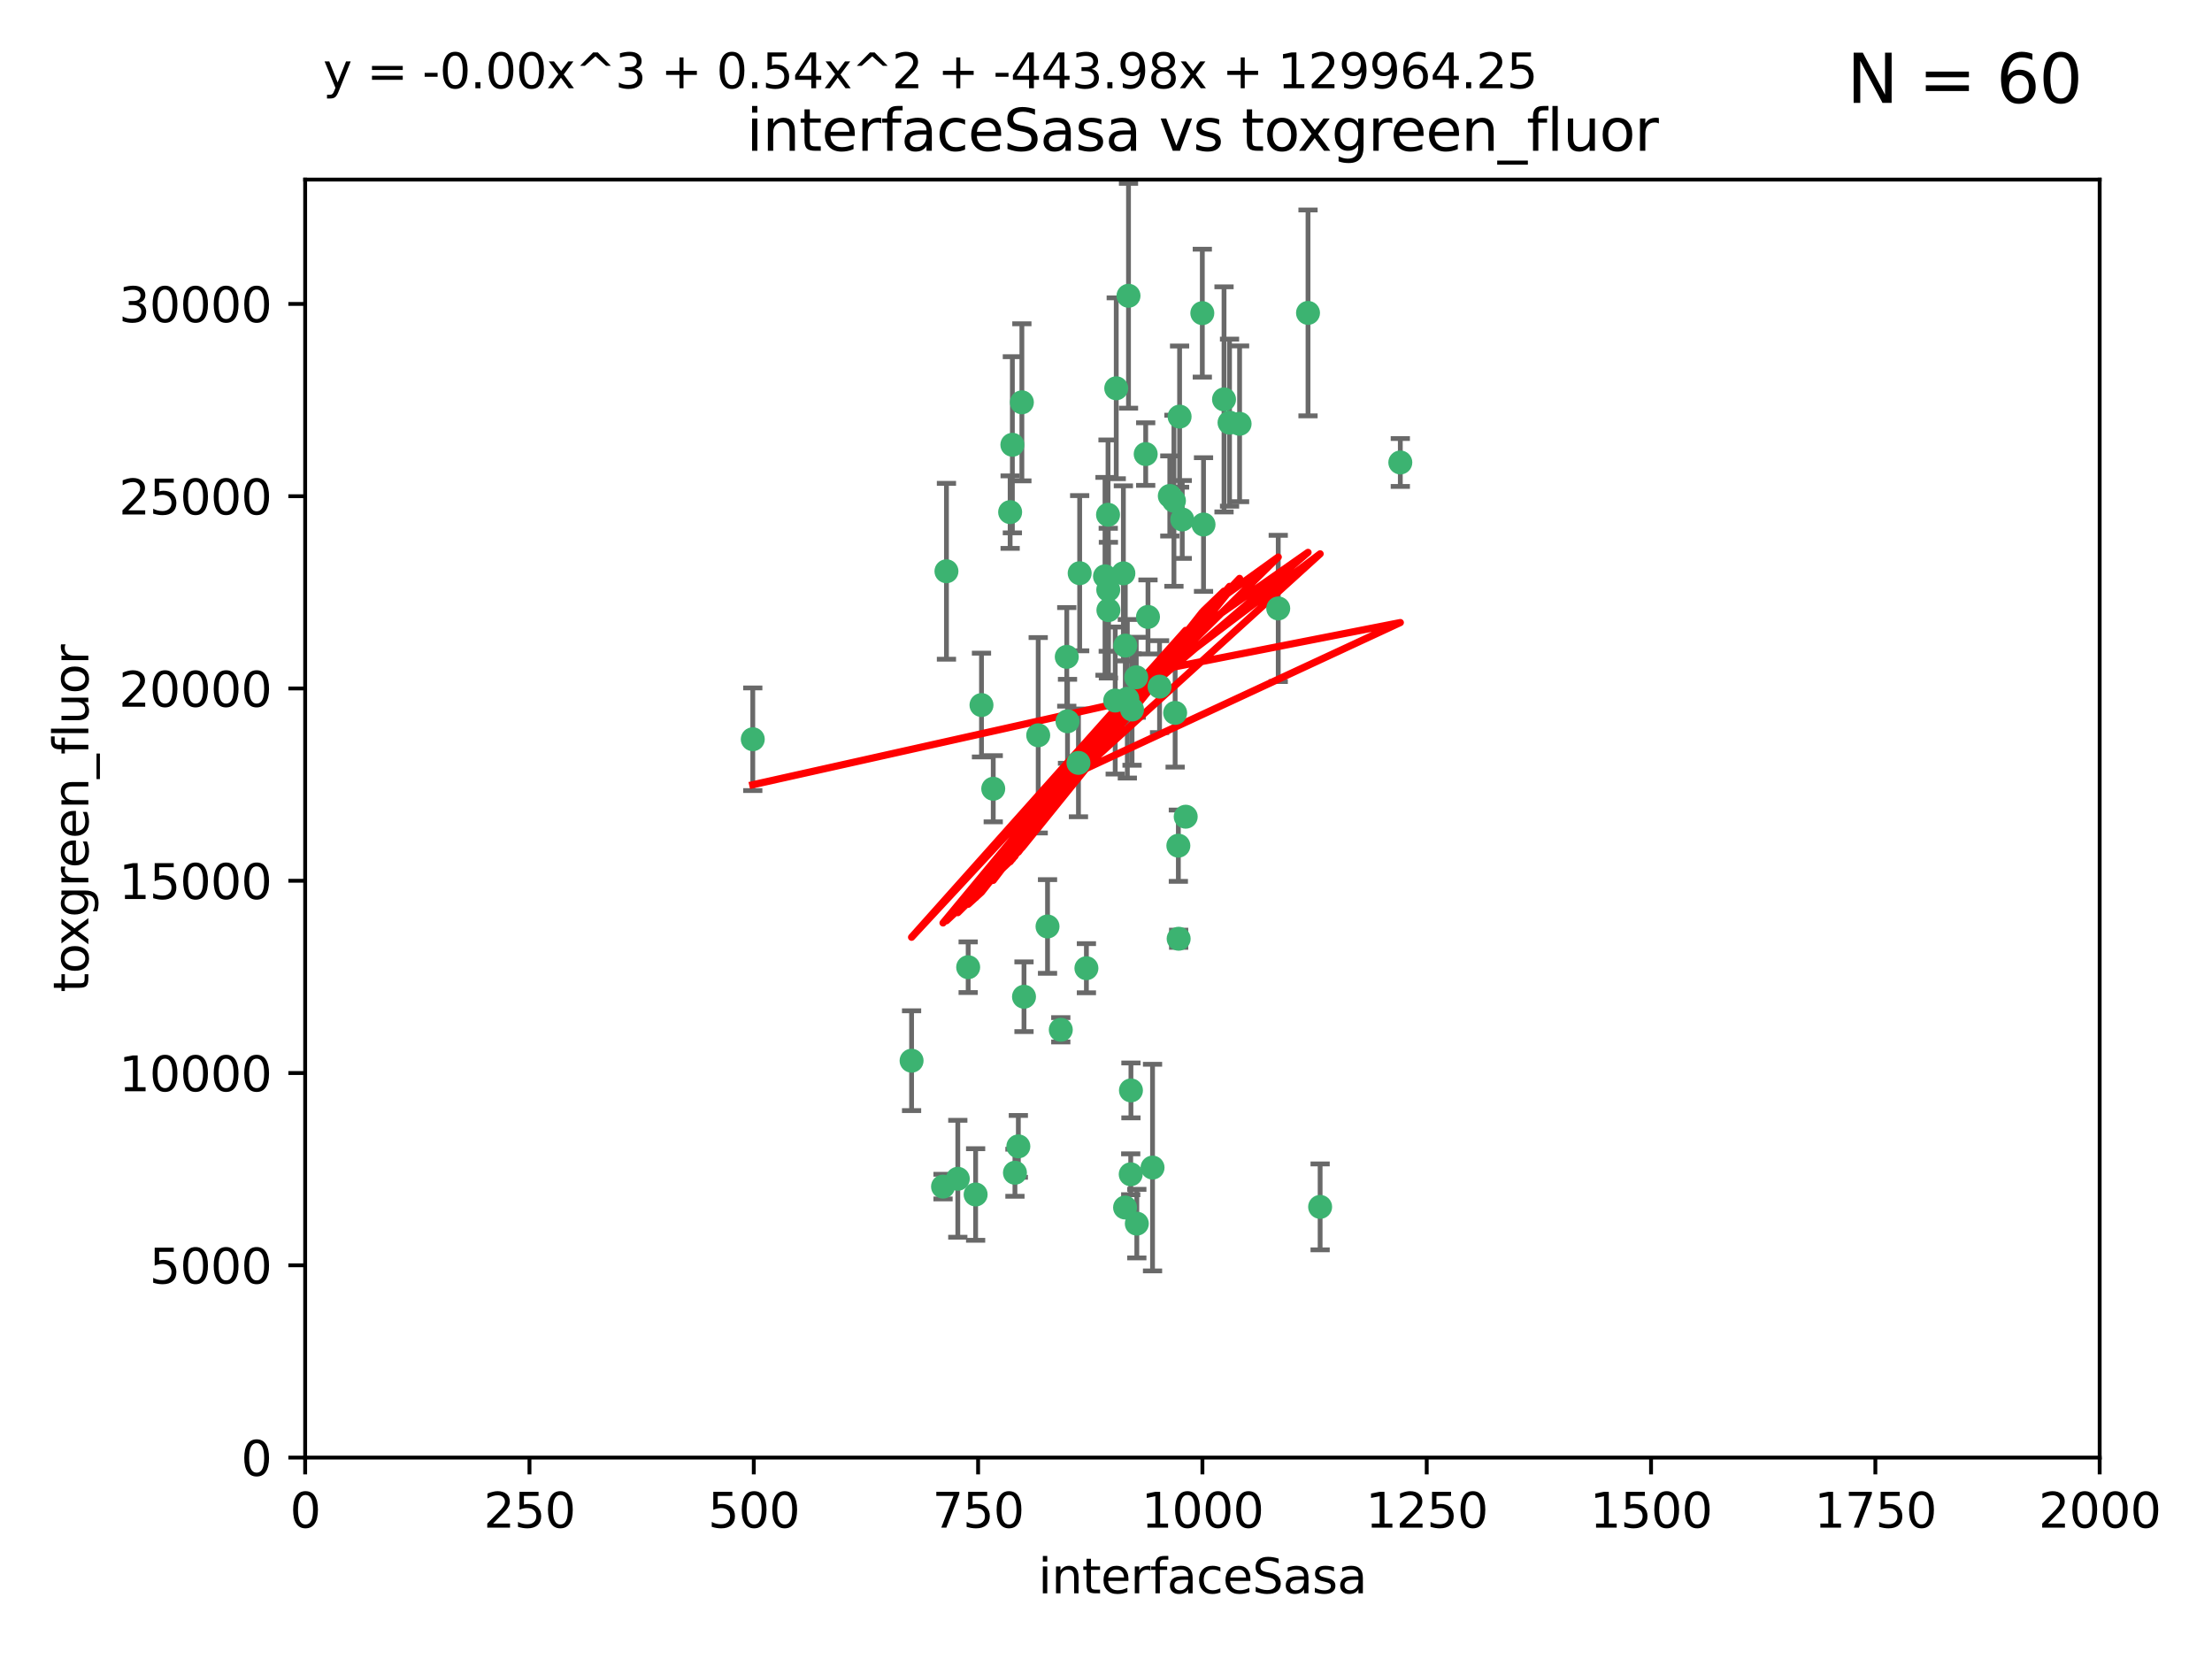 <?xml version="1.0" encoding="utf-8" standalone="no"?>
<!DOCTYPE svg PUBLIC "-//W3C//DTD SVG 1.1//EN"
  "http://www.w3.org/Graphics/SVG/1.1/DTD/svg11.dtd">
<svg xmlns:xlink="http://www.w3.org/1999/xlink" width="460.8pt" height="345.6pt" viewBox="0 0 460.8 345.6" xmlns="http://www.w3.org/2000/svg" version="1.1">
 <defs>
  <style type="text/css">*{stroke-linejoin: round; stroke-linecap: butt}</style>
 </defs>
 <g id="figure_1">
  <g id="patch_1">
   <path d="M 0 345.6 
L 460.8 345.6 
L 460.8 0 
L 0 0 
z
" style="fill: #ffffff"/>
  </g>
  <g id="axes_1">
   <g id="patch_2">
    <path d="M 63.571 303.64 
L 437.4 303.64 
L 437.4 37.411 
L 63.571 37.411 
z
" style="fill: #ffffff"/>
   </g>
   <g id="PathCollection_1">
    <defs>
     <path id="m80195f0138" d="M 0 1.118 
C 0.297 1.118 0.581 1 0.791 0.791 
C 1 0.581 1.118 0.297 1.118 0 
C 1.118 -0.297 1 -0.581 0.791 -0.791 
C 0.581 -1 0.297 -1.118 0 -1.118 
C -0.297 -1.118 -0.581 -1 -0.791 -0.791 
C -1 -0.581 -1.118 -0.297 -1.118 0 
C -1.118 0.297 -1 0.581 -0.791 0.791 
C -0.581 1 -0.297 1.118 0 1.118 
z
" style="stroke: #3cb371"/>
    </defs>
    <g clip-path="url(#p07eed9a153)">
     <use xlink:href="#m80195f0138" x="243.693" y="103.319" style="fill: #3cb371; stroke: #3cb371"/>
     <use xlink:href="#m80195f0138" x="272.484" y="65.184" style="fill: #3cb371; stroke: #3cb371"/>
     <use xlink:href="#m80195f0138" x="234.418" y="134.491" style="fill: #3cb371; stroke: #3cb371"/>
     <use xlink:href="#m80195f0138" x="266.28" y="126.749" style="fill: #3cb371; stroke: #3cb371"/>
     <use xlink:href="#m80195f0138" x="250.716" y="109.268" style="fill: #3cb371; stroke: #3cb371"/>
     <use xlink:href="#m80195f0138" x="254.987" y="83.201" style="fill: #3cb371; stroke: #3cb371"/>
     <use xlink:href="#m80195f0138" x="212.875" y="83.811" style="fill: #3cb371; stroke: #3cb371"/>
     <use xlink:href="#m80195f0138" x="258.229" y="88.286" style="fill: #3cb371; stroke: #3cb371"/>
     <use xlink:href="#m80195f0138" x="241.557" y="143.039" style="fill: #3cb371; stroke: #3cb371"/>
     <use xlink:href="#m80195f0138" x="230.869" y="122.859" style="fill: #3cb371; stroke: #3cb371"/>
     <use xlink:href="#m80195f0138" x="230.194" y="120.054" style="fill: #3cb371; stroke: #3cb371"/>
     <use xlink:href="#m80195f0138" x="246.284" y="108.214" style="fill: #3cb371; stroke: #3cb371"/>
     <use xlink:href="#m80195f0138" x="244.553" y="104.315" style="fill: #3cb371; stroke: #3cb371"/>
     <use xlink:href="#m80195f0138" x="235.088" y="61.614" style="fill: #3cb371; stroke: #3cb371"/>
     <use xlink:href="#m80195f0138" x="232.318" y="145.935" style="fill: #3cb371; stroke: #3cb371"/>
     <use xlink:href="#m80195f0138" x="256.134" y="88.045" style="fill: #3cb371; stroke: #3cb371"/>
     <use xlink:href="#m80195f0138" x="232.534" y="80.887" style="fill: #3cb371; stroke: #3cb371"/>
     <use xlink:href="#m80195f0138" x="234.02" y="119.44" style="fill: #3cb371; stroke: #3cb371"/>
     <use xlink:href="#m80195f0138" x="238.669" y="94.593" style="fill: #3cb371; stroke: #3cb371"/>
     <use xlink:href="#m80195f0138" x="210.43" y="106.684" style="fill: #3cb371; stroke: #3cb371"/>
     <use xlink:href="#m80195f0138" x="226.319" y="201.695" style="fill: #3cb371; stroke: #3cb371"/>
     <use xlink:href="#m80195f0138" x="245.731" y="86.787" style="fill: #3cb371; stroke: #3cb371"/>
     <use xlink:href="#m80195f0138" x="222.381" y="150.259" style="fill: #3cb371; stroke: #3cb371"/>
     <use xlink:href="#m80195f0138" x="240.095" y="243.228" style="fill: #3cb371; stroke: #3cb371"/>
     <use xlink:href="#m80195f0138" x="291.711" y="96.341" style="fill: #3cb371; stroke: #3cb371"/>
     <use xlink:href="#m80195f0138" x="224.916" y="119.409" style="fill: #3cb371; stroke: #3cb371"/>
     <use xlink:href="#m80195f0138" x="250.465" y="65.233" style="fill: #3cb371; stroke: #3cb371"/>
     <use xlink:href="#m80195f0138" x="204.462" y="146.874" style="fill: #3cb371; stroke: #3cb371"/>
     <use xlink:href="#m80195f0138" x="201.688" y="201.487" style="fill: #3cb371; stroke: #3cb371"/>
     <use xlink:href="#m80195f0138" x="236.82" y="254.906" style="fill: #3cb371; stroke: #3cb371"/>
     <use xlink:href="#m80195f0138" x="222.228" y="136.835" style="fill: #3cb371; stroke: #3cb371"/>
     <use xlink:href="#m80195f0138" x="230.822" y="107.234" style="fill: #3cb371; stroke: #3cb371"/>
     <use xlink:href="#m80195f0138" x="224.662" y="158.921" style="fill: #3cb371; stroke: #3cb371"/>
     <use xlink:href="#m80195f0138" x="275.007" y="251.417" style="fill: #3cb371; stroke: #3cb371"/>
     <use xlink:href="#m80195f0138" x="236.699" y="141.091" style="fill: #3cb371; stroke: #3cb371"/>
     <use xlink:href="#m80195f0138" x="230.901" y="127.107" style="fill: #3cb371; stroke: #3cb371"/>
     <use xlink:href="#m80195f0138" x="234.375" y="251.547" style="fill: #3cb371; stroke: #3cb371"/>
     <use xlink:href="#m80195f0138" x="212.14" y="238.808" style="fill: #3cb371; stroke: #3cb371"/>
     <use xlink:href="#m80195f0138" x="245.473" y="176.169" style="fill: #3cb371; stroke: #3cb371"/>
     <use xlink:href="#m80195f0138" x="206.91" y="164.309" style="fill: #3cb371; stroke: #3cb371"/>
     <use xlink:href="#m80195f0138" x="235.596" y="227.152" style="fill: #3cb371; stroke: #3cb371"/>
     <use xlink:href="#m80195f0138" x="218.219" y="193.002" style="fill: #3cb371; stroke: #3cb371"/>
     <use xlink:href="#m80195f0138" x="239.146" y="128.518" style="fill: #3cb371; stroke: #3cb371"/>
     <use xlink:href="#m80195f0138" x="244.803" y="148.507" style="fill: #3cb371; stroke: #3cb371"/>
     <use xlink:href="#m80195f0138" x="203.241" y="248.836" style="fill: #3cb371; stroke: #3cb371"/>
     <use xlink:href="#m80195f0138" x="216.278" y="153.171" style="fill: #3cb371; stroke: #3cb371"/>
     <use xlink:href="#m80195f0138" x="245.536" y="195.558" style="fill: #3cb371; stroke: #3cb371"/>
     <use xlink:href="#m80195f0138" x="220.981" y="214.524" style="fill: #3cb371; stroke: #3cb371"/>
     <use xlink:href="#m80195f0138" x="213.318" y="207.64" style="fill: #3cb371; stroke: #3cb371"/>
     <use xlink:href="#m80195f0138" x="235.826" y="147.801" style="fill: #3cb371; stroke: #3cb371"/>
     <use xlink:href="#m80195f0138" x="196.452" y="247.192" style="fill: #3cb371; stroke: #3cb371"/>
     <use xlink:href="#m80195f0138" x="247.005" y="170.133" style="fill: #3cb371; stroke: #3cb371"/>
     <use xlink:href="#m80195f0138" x="189.899" y="220.964" style="fill: #3cb371; stroke: #3cb371"/>
     <use xlink:href="#m80195f0138" x="234.846" y="145.567" style="fill: #3cb371; stroke: #3cb371"/>
     <use xlink:href="#m80195f0138" x="210.895" y="92.655" style="fill: #3cb371; stroke: #3cb371"/>
     <use xlink:href="#m80195f0138" x="197.163" y="119.004" style="fill: #3cb371; stroke: #3cb371"/>
     <use xlink:href="#m80195f0138" x="211.432" y="244.305" style="fill: #3cb371; stroke: #3cb371"/>
     <use xlink:href="#m80195f0138" x="199.529" y="245.561" style="fill: #3cb371; stroke: #3cb371"/>
     <use xlink:href="#m80195f0138" x="235.549" y="244.625" style="fill: #3cb371; stroke: #3cb371"/>
     <use xlink:href="#m80195f0138" x="156.817" y="153.996" style="fill: #3cb371; stroke: #3cb371"/>
    </g>
   </g>
   <g id="matplotlib.axis_1">
    <g id="xtick_1">
     <g id="line2d_1">
      <defs>
       <path id="mb313640853" d="M 0 0 
L 0 3.5 
" style="stroke: #000000; stroke-width: 0.8"/>
      </defs>
      <g>
       <use xlink:href="#mb313640853" x="63.571" y="303.64" style="stroke: #000000; stroke-width: 0.8"/>
      </g>
     </g>
     <g id="text_1">
      <!-- 0 -->
      <g transform="translate(60.39 318.238)scale(0.1 -0.1)">
       <defs>
        <path id="DejaVuSans-30" d="M 2034 4250 
Q 1547 4250 1301 3770 
Q 1056 3291 1056 2328 
Q 1056 1369 1301 889 
Q 1547 409 2034 409 
Q 2525 409 2770 889 
Q 3016 1369 3016 2328 
Q 3016 3291 2770 3770 
Q 2525 4250 2034 4250 
z
M 2034 4750 
Q 2819 4750 3233 4129 
Q 3647 3509 3647 2328 
Q 3647 1150 3233 529 
Q 2819 -91 2034 -91 
Q 1250 -91 836 529 
Q 422 1150 422 2328 
Q 422 3509 836 4129 
Q 1250 4750 2034 4750 
z
" transform="scale(0.016)"/>
       </defs>
       <use xlink:href="#DejaVuSans-30"/>
      </g>
     </g>
    </g>
    <g id="xtick_2">
     <g id="line2d_2">
      <g>
       <use xlink:href="#mb313640853" x="110.3" y="303.64" style="stroke: #000000; stroke-width: 0.8"/>
      </g>
     </g>
     <g id="text_2">
      <!-- 250 -->
      <g transform="translate(100.756 318.238)scale(0.1 -0.1)">
       <defs>
        <path id="DejaVuSans-32" d="M 1228 531 
L 3431 531 
L 3431 0 
L 469 0 
L 469 531 
Q 828 903 1448 1529 
Q 2069 2156 2228 2338 
Q 2531 2678 2651 2914 
Q 2772 3150 2772 3378 
Q 2772 3750 2511 3984 
Q 2250 4219 1831 4219 
Q 1534 4219 1204 4116 
Q 875 4013 500 3803 
L 500 4441 
Q 881 4594 1212 4672 
Q 1544 4750 1819 4750 
Q 2544 4750 2975 4387 
Q 3406 4025 3406 3419 
Q 3406 3131 3298 2873 
Q 3191 2616 2906 2266 
Q 2828 2175 2409 1742 
Q 1991 1309 1228 531 
z
" transform="scale(0.016)"/>
        <path id="DejaVuSans-35" d="M 691 4666 
L 3169 4666 
L 3169 4134 
L 1269 4134 
L 1269 2991 
Q 1406 3038 1543 3061 
Q 1681 3084 1819 3084 
Q 2600 3084 3056 2656 
Q 3513 2228 3513 1497 
Q 3513 744 3044 326 
Q 2575 -91 1722 -91 
Q 1428 -91 1123 -41 
Q 819 9 494 109 
L 494 744 
Q 775 591 1075 516 
Q 1375 441 1709 441 
Q 2250 441 2565 725 
Q 2881 1009 2881 1497 
Q 2881 1984 2565 2268 
Q 2250 2553 1709 2553 
Q 1456 2553 1204 2497 
Q 953 2441 691 2322 
L 691 4666 
z
" transform="scale(0.016)"/>
       </defs>
       <use xlink:href="#DejaVuSans-32"/>
       <use xlink:href="#DejaVuSans-35" x="63.623"/>
       <use xlink:href="#DejaVuSans-30" x="127.246"/>
      </g>
     </g>
    </g>
    <g id="xtick_3">
     <g id="line2d_3">
      <g>
       <use xlink:href="#mb313640853" x="157.028" y="303.64" style="stroke: #000000; stroke-width: 0.8"/>
      </g>
     </g>
     <g id="text_3">
      <!-- 500 -->
      <g transform="translate(147.485 318.238)scale(0.1 -0.1)">
       <use xlink:href="#DejaVuSans-35"/>
       <use xlink:href="#DejaVuSans-30" x="63.623"/>
       <use xlink:href="#DejaVuSans-30" x="127.246"/>
      </g>
     </g>
    </g>
    <g id="xtick_4">
     <g id="line2d_4">
      <g>
       <use xlink:href="#mb313640853" x="203.757" y="303.64" style="stroke: #000000; stroke-width: 0.8"/>
      </g>
     </g>
     <g id="text_4">
      <!-- 750 -->
      <g transform="translate(194.213 318.238)scale(0.1 -0.1)">
       <defs>
        <path id="DejaVuSans-37" d="M 525 4666 
L 3525 4666 
L 3525 4397 
L 1831 0 
L 1172 0 
L 2766 4134 
L 525 4134 
L 525 4666 
z
" transform="scale(0.016)"/>
       </defs>
       <use xlink:href="#DejaVuSans-37"/>
       <use xlink:href="#DejaVuSans-35" x="63.623"/>
       <use xlink:href="#DejaVuSans-30" x="127.246"/>
      </g>
     </g>
    </g>
    <g id="xtick_5">
     <g id="line2d_5">
      <g>
       <use xlink:href="#mb313640853" x="250.486" y="303.64" style="stroke: #000000; stroke-width: 0.8"/>
      </g>
     </g>
     <g id="text_5">
      <!-- 1000 -->
      <g transform="translate(237.761 318.238)scale(0.1 -0.1)">
       <defs>
        <path id="DejaVuSans-31" d="M 794 531 
L 1825 531 
L 1825 4091 
L 703 3866 
L 703 4441 
L 1819 4666 
L 2450 4666 
L 2450 531 
L 3481 531 
L 3481 0 
L 794 0 
L 794 531 
z
" transform="scale(0.016)"/>
       </defs>
       <use xlink:href="#DejaVuSans-31"/>
       <use xlink:href="#DejaVuSans-30" x="63.623"/>
       <use xlink:href="#DejaVuSans-30" x="127.246"/>
       <use xlink:href="#DejaVuSans-30" x="190.869"/>
      </g>
     </g>
    </g>
    <g id="xtick_6">
     <g id="line2d_6">
      <g>
       <use xlink:href="#mb313640853" x="297.214" y="303.64" style="stroke: #000000; stroke-width: 0.8"/>
      </g>
     </g>
     <g id="text_6">
      <!-- 1250 -->
      <g transform="translate(284.489 318.238)scale(0.1 -0.1)">
       <use xlink:href="#DejaVuSans-31"/>
       <use xlink:href="#DejaVuSans-32" x="63.623"/>
       <use xlink:href="#DejaVuSans-35" x="127.246"/>
       <use xlink:href="#DejaVuSans-30" x="190.869"/>
      </g>
     </g>
    </g>
    <g id="xtick_7">
     <g id="line2d_7">
      <g>
       <use xlink:href="#mb313640853" x="343.943" y="303.64" style="stroke: #000000; stroke-width: 0.8"/>
      </g>
     </g>
     <g id="text_7">
      <!-- 1500 -->
      <g transform="translate(331.218 318.238)scale(0.1 -0.1)">
       <use xlink:href="#DejaVuSans-31"/>
       <use xlink:href="#DejaVuSans-35" x="63.623"/>
       <use xlink:href="#DejaVuSans-30" x="127.246"/>
       <use xlink:href="#DejaVuSans-30" x="190.869"/>
      </g>
     </g>
    </g>
    <g id="xtick_8">
     <g id="line2d_8">
      <g>
       <use xlink:href="#mb313640853" x="390.671" y="303.64" style="stroke: #000000; stroke-width: 0.8"/>
      </g>
     </g>
     <g id="text_8">
      <!-- 1750 -->
      <g transform="translate(377.946 318.238)scale(0.1 -0.1)">
       <use xlink:href="#DejaVuSans-31"/>
       <use xlink:href="#DejaVuSans-37" x="63.623"/>
       <use xlink:href="#DejaVuSans-35" x="127.246"/>
       <use xlink:href="#DejaVuSans-30" x="190.869"/>
      </g>
     </g>
    </g>
    <g id="xtick_9">
     <g id="line2d_9">
      <g>
       <use xlink:href="#mb313640853" x="437.4" y="303.64" style="stroke: #000000; stroke-width: 0.8"/>
      </g>
     </g>
     <g id="text_9">
      <!-- 2000 -->
      <g transform="translate(424.675 318.238)scale(0.1 -0.1)">
       <use xlink:href="#DejaVuSans-32"/>
       <use xlink:href="#DejaVuSans-30" x="63.623"/>
       <use xlink:href="#DejaVuSans-30" x="127.246"/>
       <use xlink:href="#DejaVuSans-30" x="190.869"/>
      </g>
     </g>
    </g>
    <g id="text_10">
     <!-- interfaceSasa -->
     <g transform="translate(216.279 331.917)scale(0.1 -0.1)">
      <defs>
       <path id="DejaVuSans-69" d="M 603 3500 
L 1178 3500 
L 1178 0 
L 603 0 
L 603 3500 
z
M 603 4863 
L 1178 4863 
L 1178 4134 
L 603 4134 
L 603 4863 
z
" transform="scale(0.016)"/>
       <path id="DejaVuSans-6e" d="M 3513 2113 
L 3513 0 
L 2938 0 
L 2938 2094 
Q 2938 2591 2744 2837 
Q 2550 3084 2163 3084 
Q 1697 3084 1428 2787 
Q 1159 2491 1159 1978 
L 1159 0 
L 581 0 
L 581 3500 
L 1159 3500 
L 1159 2956 
Q 1366 3272 1645 3428 
Q 1925 3584 2291 3584 
Q 2894 3584 3203 3211 
Q 3513 2838 3513 2113 
z
" transform="scale(0.016)"/>
       <path id="DejaVuSans-74" d="M 1172 4494 
L 1172 3500 
L 2356 3500 
L 2356 3053 
L 1172 3053 
L 1172 1153 
Q 1172 725 1289 603 
Q 1406 481 1766 481 
L 2356 481 
L 2356 0 
L 1766 0 
Q 1100 0 847 248 
Q 594 497 594 1153 
L 594 3053 
L 172 3053 
L 172 3500 
L 594 3500 
L 594 4494 
L 1172 4494 
z
" transform="scale(0.016)"/>
       <path id="DejaVuSans-65" d="M 3597 1894 
L 3597 1613 
L 953 1613 
Q 991 1019 1311 708 
Q 1631 397 2203 397 
Q 2534 397 2845 478 
Q 3156 559 3463 722 
L 3463 178 
Q 3153 47 2828 -22 
Q 2503 -91 2169 -91 
Q 1331 -91 842 396 
Q 353 884 353 1716 
Q 353 2575 817 3079 
Q 1281 3584 2069 3584 
Q 2775 3584 3186 3129 
Q 3597 2675 3597 1894 
z
M 3022 2063 
Q 3016 2534 2758 2815 
Q 2500 3097 2075 3097 
Q 1594 3097 1305 2825 
Q 1016 2553 972 2059 
L 3022 2063 
z
" transform="scale(0.016)"/>
       <path id="DejaVuSans-72" d="M 2631 2963 
Q 2534 3019 2420 3045 
Q 2306 3072 2169 3072 
Q 1681 3072 1420 2755 
Q 1159 2438 1159 1844 
L 1159 0 
L 581 0 
L 581 3500 
L 1159 3500 
L 1159 2956 
Q 1341 3275 1631 3429 
Q 1922 3584 2338 3584 
Q 2397 3584 2469 3576 
Q 2541 3569 2628 3553 
L 2631 2963 
z
" transform="scale(0.016)"/>
       <path id="DejaVuSans-66" d="M 2375 4863 
L 2375 4384 
L 1825 4384 
Q 1516 4384 1395 4259 
Q 1275 4134 1275 3809 
L 1275 3500 
L 2222 3500 
L 2222 3053 
L 1275 3053 
L 1275 0 
L 697 0 
L 697 3053 
L 147 3053 
L 147 3500 
L 697 3500 
L 697 3744 
Q 697 4328 969 4595 
Q 1241 4863 1831 4863 
L 2375 4863 
z
" transform="scale(0.016)"/>
       <path id="DejaVuSans-61" d="M 2194 1759 
Q 1497 1759 1228 1600 
Q 959 1441 959 1056 
Q 959 750 1161 570 
Q 1363 391 1709 391 
Q 2188 391 2477 730 
Q 2766 1069 2766 1631 
L 2766 1759 
L 2194 1759 
z
M 3341 1997 
L 3341 0 
L 2766 0 
L 2766 531 
Q 2569 213 2275 61 
Q 1981 -91 1556 -91 
Q 1019 -91 701 211 
Q 384 513 384 1019 
Q 384 1609 779 1909 
Q 1175 2209 1959 2209 
L 2766 2209 
L 2766 2266 
Q 2766 2663 2505 2880 
Q 2244 3097 1772 3097 
Q 1472 3097 1187 3025 
Q 903 2953 641 2809 
L 641 3341 
Q 956 3463 1253 3523 
Q 1550 3584 1831 3584 
Q 2591 3584 2966 3190 
Q 3341 2797 3341 1997 
z
" transform="scale(0.016)"/>
       <path id="DejaVuSans-63" d="M 3122 3366 
L 3122 2828 
Q 2878 2963 2633 3030 
Q 2388 3097 2138 3097 
Q 1578 3097 1268 2742 
Q 959 2388 959 1747 
Q 959 1106 1268 751 
Q 1578 397 2138 397 
Q 2388 397 2633 464 
Q 2878 531 3122 666 
L 3122 134 
Q 2881 22 2623 -34 
Q 2366 -91 2075 -91 
Q 1284 -91 818 406 
Q 353 903 353 1747 
Q 353 2603 823 3093 
Q 1294 3584 2113 3584 
Q 2378 3584 2631 3529 
Q 2884 3475 3122 3366 
z
" transform="scale(0.016)"/>
       <path id="DejaVuSans-53" d="M 3425 4513 
L 3425 3897 
Q 3066 4069 2747 4153 
Q 2428 4238 2131 4238 
Q 1616 4238 1336 4038 
Q 1056 3838 1056 3469 
Q 1056 3159 1242 3001 
Q 1428 2844 1947 2747 
L 2328 2669 
Q 3034 2534 3370 2195 
Q 3706 1856 3706 1288 
Q 3706 609 3251 259 
Q 2797 -91 1919 -91 
Q 1588 -91 1214 -16 
Q 841 59 441 206 
L 441 856 
Q 825 641 1194 531 
Q 1563 422 1919 422 
Q 2459 422 2753 634 
Q 3047 847 3047 1241 
Q 3047 1584 2836 1778 
Q 2625 1972 2144 2069 
L 1759 2144 
Q 1053 2284 737 2584 
Q 422 2884 422 3419 
Q 422 4038 858 4394 
Q 1294 4750 2059 4750 
Q 2388 4750 2728 4690 
Q 3069 4631 3425 4513 
z
" transform="scale(0.016)"/>
       <path id="DejaVuSans-73" d="M 2834 3397 
L 2834 2853 
Q 2591 2978 2328 3040 
Q 2066 3103 1784 3103 
Q 1356 3103 1142 2972 
Q 928 2841 928 2578 
Q 928 2378 1081 2264 
Q 1234 2150 1697 2047 
L 1894 2003 
Q 2506 1872 2764 1633 
Q 3022 1394 3022 966 
Q 3022 478 2636 193 
Q 2250 -91 1575 -91 
Q 1294 -91 989 -36 
Q 684 19 347 128 
L 347 722 
Q 666 556 975 473 
Q 1284 391 1588 391 
Q 1994 391 2212 530 
Q 2431 669 2431 922 
Q 2431 1156 2273 1281 
Q 2116 1406 1581 1522 
L 1381 1569 
Q 847 1681 609 1914 
Q 372 2147 372 2553 
Q 372 3047 722 3315 
Q 1072 3584 1716 3584 
Q 2034 3584 2315 3537 
Q 2597 3491 2834 3397 
z
" transform="scale(0.016)"/>
      </defs>
      <use xlink:href="#DejaVuSans-69"/>
      <use xlink:href="#DejaVuSans-6e" x="27.783"/>
      <use xlink:href="#DejaVuSans-74" x="91.162"/>
      <use xlink:href="#DejaVuSans-65" x="130.371"/>
      <use xlink:href="#DejaVuSans-72" x="191.895"/>
      <use xlink:href="#DejaVuSans-66" x="233.008"/>
      <use xlink:href="#DejaVuSans-61" x="268.213"/>
      <use xlink:href="#DejaVuSans-63" x="329.492"/>
      <use xlink:href="#DejaVuSans-65" x="384.473"/>
      <use xlink:href="#DejaVuSans-53" x="445.996"/>
      <use xlink:href="#DejaVuSans-61" x="509.473"/>
      <use xlink:href="#DejaVuSans-73" x="570.752"/>
      <use xlink:href="#DejaVuSans-61" x="622.852"/>
     </g>
    </g>
   </g>
   <g id="matplotlib.axis_2">
    <g id="ytick_1">
     <g id="line2d_10">
      <defs>
       <path id="m443276f3f4" d="M 0 0 
L -3.5 0 
" style="stroke: #000000; stroke-width: 0.8"/>
      </defs>
      <g>
       <use xlink:href="#m443276f3f4" x="63.571" y="303.64" style="stroke: #000000; stroke-width: 0.8"/>
      </g>
     </g>
     <g id="text_11">
      <!-- 0 -->
      <g transform="translate(50.209 307.439)scale(0.1 -0.1)">
       <use xlink:href="#DejaVuSans-30"/>
      </g>
     </g>
    </g>
    <g id="ytick_2">
     <g id="line2d_11">
      <g>
       <use xlink:href="#m443276f3f4" x="63.571" y="263.586" style="stroke: #000000; stroke-width: 0.8"/>
      </g>
     </g>
     <g id="text_12">
      <!-- 5000 -->
      <g transform="translate(31.121 267.385)scale(0.1 -0.1)">
       <use xlink:href="#DejaVuSans-35"/>
       <use xlink:href="#DejaVuSans-30" x="63.623"/>
       <use xlink:href="#DejaVuSans-30" x="127.246"/>
       <use xlink:href="#DejaVuSans-30" x="190.869"/>
      </g>
     </g>
    </g>
    <g id="ytick_3">
     <g id="line2d_12">
      <g>
       <use xlink:href="#m443276f3f4" x="63.571" y="223.532" style="stroke: #000000; stroke-width: 0.8"/>
      </g>
     </g>
     <g id="text_13">
      <!-- 10000 -->
      <g transform="translate(24.759 227.331)scale(0.1 -0.1)">
       <use xlink:href="#DejaVuSans-31"/>
       <use xlink:href="#DejaVuSans-30" x="63.623"/>
       <use xlink:href="#DejaVuSans-30" x="127.246"/>
       <use xlink:href="#DejaVuSans-30" x="190.869"/>
       <use xlink:href="#DejaVuSans-30" x="254.492"/>
      </g>
     </g>
    </g>
    <g id="ytick_4">
     <g id="line2d_13">
      <g>
       <use xlink:href="#m443276f3f4" x="63.571" y="183.478" style="stroke: #000000; stroke-width: 0.8"/>
      </g>
     </g>
     <g id="text_14">
      <!-- 15000 -->
      <g transform="translate(24.759 187.278)scale(0.1 -0.1)">
       <use xlink:href="#DejaVuSans-31"/>
       <use xlink:href="#DejaVuSans-35" x="63.623"/>
       <use xlink:href="#DejaVuSans-30" x="127.246"/>
       <use xlink:href="#DejaVuSans-30" x="190.869"/>
       <use xlink:href="#DejaVuSans-30" x="254.492"/>
      </g>
     </g>
    </g>
    <g id="ytick_5">
     <g id="line2d_14">
      <g>
       <use xlink:href="#m443276f3f4" x="63.571" y="143.424" style="stroke: #000000; stroke-width: 0.8"/>
      </g>
     </g>
     <g id="text_15">
      <!-- 20000 -->
      <g transform="translate(24.759 147.224)scale(0.1 -0.1)">
       <use xlink:href="#DejaVuSans-32"/>
       <use xlink:href="#DejaVuSans-30" x="63.623"/>
       <use xlink:href="#DejaVuSans-30" x="127.246"/>
       <use xlink:href="#DejaVuSans-30" x="190.869"/>
       <use xlink:href="#DejaVuSans-30" x="254.492"/>
      </g>
     </g>
    </g>
    <g id="ytick_6">
     <g id="line2d_15">
      <g>
       <use xlink:href="#m443276f3f4" x="63.571" y="103.371" style="stroke: #000000; stroke-width: 0.8"/>
      </g>
     </g>
     <g id="text_16">
      <!-- 25000 -->
      <g transform="translate(24.759 107.17)scale(0.1 -0.1)">
       <use xlink:href="#DejaVuSans-32"/>
       <use xlink:href="#DejaVuSans-35" x="63.623"/>
       <use xlink:href="#DejaVuSans-30" x="127.246"/>
       <use xlink:href="#DejaVuSans-30" x="190.869"/>
       <use xlink:href="#DejaVuSans-30" x="254.492"/>
      </g>
     </g>
    </g>
    <g id="ytick_7">
     <g id="line2d_16">
      <g>
       <use xlink:href="#m443276f3f4" x="63.571" y="63.317" style="stroke: #000000; stroke-width: 0.8"/>
      </g>
     </g>
     <g id="text_17">
      <!-- 30000 -->
      <g transform="translate(24.759 67.116)scale(0.1 -0.1)">
       <defs>
        <path id="DejaVuSans-33" d="M 2597 2516 
Q 3050 2419 3304 2112 
Q 3559 1806 3559 1356 
Q 3559 666 3084 287 
Q 2609 -91 1734 -91 
Q 1441 -91 1130 -33 
Q 819 25 488 141 
L 488 750 
Q 750 597 1062 519 
Q 1375 441 1716 441 
Q 2309 441 2620 675 
Q 2931 909 2931 1356 
Q 2931 1769 2642 2001 
Q 2353 2234 1838 2234 
L 1294 2234 
L 1294 2753 
L 1863 2753 
Q 2328 2753 2575 2939 
Q 2822 3125 2822 3475 
Q 2822 3834 2567 4026 
Q 2313 4219 1838 4219 
Q 1578 4219 1281 4162 
Q 984 4106 628 3988 
L 628 4550 
Q 988 4650 1302 4700 
Q 1616 4750 1894 4750 
Q 2613 4750 3031 4423 
Q 3450 4097 3450 3541 
Q 3450 3153 3228 2886 
Q 3006 2619 2597 2516 
z
" transform="scale(0.016)"/>
       </defs>
       <use xlink:href="#DejaVuSans-33"/>
       <use xlink:href="#DejaVuSans-30" x="63.623"/>
       <use xlink:href="#DejaVuSans-30" x="127.246"/>
       <use xlink:href="#DejaVuSans-30" x="190.869"/>
       <use xlink:href="#DejaVuSans-30" x="254.492"/>
      </g>
     </g>
    </g>
    <g id="text_18">
     <!-- toxgreen_fluor -->
     <g transform="translate(18.401 206.72)rotate(-90)scale(0.1 -0.1)">
      <defs>
       <path id="DejaVuSans-6f" d="M 1959 3097 
Q 1497 3097 1228 2736 
Q 959 2375 959 1747 
Q 959 1119 1226 758 
Q 1494 397 1959 397 
Q 2419 397 2687 759 
Q 2956 1122 2956 1747 
Q 2956 2369 2687 2733 
Q 2419 3097 1959 3097 
z
M 1959 3584 
Q 2709 3584 3137 3096 
Q 3566 2609 3566 1747 
Q 3566 888 3137 398 
Q 2709 -91 1959 -91 
Q 1206 -91 779 398 
Q 353 888 353 1747 
Q 353 2609 779 3096 
Q 1206 3584 1959 3584 
z
" transform="scale(0.016)"/>
       <path id="DejaVuSans-78" d="M 3513 3500 
L 2247 1797 
L 3578 0 
L 2900 0 
L 1881 1375 
L 863 0 
L 184 0 
L 1544 1831 
L 300 3500 
L 978 3500 
L 1906 2253 
L 2834 3500 
L 3513 3500 
z
" transform="scale(0.016)"/>
       <path id="DejaVuSans-67" d="M 2906 1791 
Q 2906 2416 2648 2759 
Q 2391 3103 1925 3103 
Q 1463 3103 1205 2759 
Q 947 2416 947 1791 
Q 947 1169 1205 825 
Q 1463 481 1925 481 
Q 2391 481 2648 825 
Q 2906 1169 2906 1791 
z
M 3481 434 
Q 3481 -459 3084 -895 
Q 2688 -1331 1869 -1331 
Q 1566 -1331 1297 -1286 
Q 1028 -1241 775 -1147 
L 775 -588 
Q 1028 -725 1275 -790 
Q 1522 -856 1778 -856 
Q 2344 -856 2625 -561 
Q 2906 -266 2906 331 
L 2906 616 
Q 2728 306 2450 153 
Q 2172 0 1784 0 
Q 1141 0 747 490 
Q 353 981 353 1791 
Q 353 2603 747 3093 
Q 1141 3584 1784 3584 
Q 2172 3584 2450 3431 
Q 2728 3278 2906 2969 
L 2906 3500 
L 3481 3500 
L 3481 434 
z
" transform="scale(0.016)"/>
       <path id="DejaVuSans-5f" d="M 3263 -1063 
L 3263 -1509 
L -63 -1509 
L -63 -1063 
L 3263 -1063 
z
" transform="scale(0.016)"/>
       <path id="DejaVuSans-6c" d="M 603 4863 
L 1178 4863 
L 1178 0 
L 603 0 
L 603 4863 
z
" transform="scale(0.016)"/>
       <path id="DejaVuSans-75" d="M 544 1381 
L 544 3500 
L 1119 3500 
L 1119 1403 
Q 1119 906 1312 657 
Q 1506 409 1894 409 
Q 2359 409 2629 706 
Q 2900 1003 2900 1516 
L 2900 3500 
L 3475 3500 
L 3475 0 
L 2900 0 
L 2900 538 
Q 2691 219 2414 64 
Q 2138 -91 1772 -91 
Q 1169 -91 856 284 
Q 544 659 544 1381 
z
M 1991 3584 
L 1991 3584 
z
" transform="scale(0.016)"/>
      </defs>
      <use xlink:href="#DejaVuSans-74"/>
      <use xlink:href="#DejaVuSans-6f" x="39.209"/>
      <use xlink:href="#DejaVuSans-78" x="97.266"/>
      <use xlink:href="#DejaVuSans-67" x="156.445"/>
      <use xlink:href="#DejaVuSans-72" x="219.922"/>
      <use xlink:href="#DejaVuSans-65" x="258.785"/>
      <use xlink:href="#DejaVuSans-65" x="320.309"/>
      <use xlink:href="#DejaVuSans-6e" x="381.832"/>
      <use xlink:href="#DejaVuSans-5f" x="445.211"/>
      <use xlink:href="#DejaVuSans-66" x="495.211"/>
      <use xlink:href="#DejaVuSans-6c" x="530.416"/>
      <use xlink:href="#DejaVuSans-75" x="558.199"/>
      <use xlink:href="#DejaVuSans-6f" x="621.578"/>
      <use xlink:href="#DejaVuSans-72" x="682.76"/>
     </g>
    </g>
   </g>
   <g id="LineCollection_1">
    <path d="M 243.693 111.662 
L 243.693 94.976 
" clip-path="url(#p07eed9a153)" style="fill: none; stroke: #696969"/>
    <path d="M 272.484 86.629 
L 272.484 43.739 
" clip-path="url(#p07eed9a153)" style="fill: none; stroke: #696969"/>
    <path d="M 234.418 149.606 
L 234.418 119.375 
" clip-path="url(#p07eed9a153)" style="fill: none; stroke: #696969"/>
    <path d="M 266.28 141.983 
L 266.28 111.515 
" clip-path="url(#p07eed9a153)" style="fill: none; stroke: #696969"/>
    <path d="M 250.716 123.191 
L 250.716 95.346 
" clip-path="url(#p07eed9a153)" style="fill: none; stroke: #696969"/>
    <path d="M 254.987 106.648 
L 254.987 59.753 
" clip-path="url(#p07eed9a153)" style="fill: none; stroke: #696969"/>
    <path d="M 212.875 100.173 
L 212.875 67.45 
" clip-path="url(#p07eed9a153)" style="fill: none; stroke: #696969"/>
    <path d="M 258.229 104.51 
L 258.229 72.063 
" clip-path="url(#p07eed9a153)" style="fill: none; stroke: #696969"/>
    <path d="M 241.557 152.61 
L 241.557 133.468 
" clip-path="url(#p07eed9a153)" style="fill: none; stroke: #696969"/>
    <path d="M 230.869 135.667 
L 230.869 110.051 
" clip-path="url(#p07eed9a153)" style="fill: none; stroke: #696969"/>
    <path d="M 230.194 140.659 
L 230.194 99.45 
" clip-path="url(#p07eed9a153)" style="fill: none; stroke: #696969"/>
    <path d="M 246.284 116.326 
L 246.284 100.101 
" clip-path="url(#p07eed9a153)" style="fill: none; stroke: #696969"/>
    <path d="M 244.553 122.133 
L 244.553 86.497 
" clip-path="url(#p07eed9a153)" style="fill: none; stroke: #696969"/>
    <path d="M 235.088 85.029 
L 235.088 38.199 
" clip-path="url(#p07eed9a153)" style="fill: none; stroke: #696969"/>
    <path d="M 232.318 161.248 
L 232.318 130.622 
" clip-path="url(#p07eed9a153)" style="fill: none; stroke: #696969"/>
    <path d="M 256.134 105.444 
L 256.134 70.646 
" clip-path="url(#p07eed9a153)" style="fill: none; stroke: #696969"/>
    <path d="M 232.534 99.727 
L 232.534 62.047 
" clip-path="url(#p07eed9a153)" style="fill: none; stroke: #696969"/>
    <path d="M 234.02 137.675 
L 234.02 101.206 
" clip-path="url(#p07eed9a153)" style="fill: none; stroke: #696969"/>
    <path d="M 238.669 101.108 
L 238.669 88.078 
" clip-path="url(#p07eed9a153)" style="fill: none; stroke: #696969"/>
    <path d="M 210.43 114.235 
L 210.43 99.134 
" clip-path="url(#p07eed9a153)" style="fill: none; stroke: #696969"/>
    <path d="M 226.319 206.809 
L 226.319 196.58 
" clip-path="url(#p07eed9a153)" style="fill: none; stroke: #696969"/>
    <path d="M 245.731 101.495 
L 245.731 72.08 
" clip-path="url(#p07eed9a153)" style="fill: none; stroke: #696969"/>
    <path d="M 222.381 159.003 
L 222.381 141.514 
" clip-path="url(#p07eed9a153)" style="fill: none; stroke: #696969"/>
    <path d="M 240.095 264.748 
L 240.095 221.708 
" clip-path="url(#p07eed9a153)" style="fill: none; stroke: #696969"/>
    <path d="M 291.711 101.329 
L 291.711 91.353 
" clip-path="url(#p07eed9a153)" style="fill: none; stroke: #696969"/>
    <path d="M 224.916 135.574 
L 224.916 103.243 
" clip-path="url(#p07eed9a153)" style="fill: none; stroke: #696969"/>
    <path d="M 250.465 78.556 
L 250.465 51.911 
" clip-path="url(#p07eed9a153)" style="fill: none; stroke: #696969"/>
    <path d="M 204.462 157.684 
L 204.462 136.065 
" clip-path="url(#p07eed9a153)" style="fill: none; stroke: #696969"/>
    <path d="M 201.688 206.761 
L 201.688 196.213 
" clip-path="url(#p07eed9a153)" style="fill: none; stroke: #696969"/>
    <path d="M 236.82 262.048 
L 236.82 247.764 
" clip-path="url(#p07eed9a153)" style="fill: none; stroke: #696969"/>
    <path d="M 222.228 147.104 
L 222.228 126.566 
" clip-path="url(#p07eed9a153)" style="fill: none; stroke: #696969"/>
    <path d="M 230.822 122.819 
L 230.822 91.649 
" clip-path="url(#p07eed9a153)" style="fill: none; stroke: #696969"/>
    <path d="M 224.662 170.147 
L 224.662 147.694 
" clip-path="url(#p07eed9a153)" style="fill: none; stroke: #696969"/>
    <path d="M 275.007 260.365 
L 275.007 242.469 
" clip-path="url(#p07eed9a153)" style="fill: none; stroke: #696969"/>
    <path d="M 236.699 149.421 
L 236.699 132.76 
" clip-path="url(#p07eed9a153)" style="fill: none; stroke: #696969"/>
    <path d="M 230.901 141.248 
L 230.901 112.967 
" clip-path="url(#p07eed9a153)" style="fill: none; stroke: #696969"/>
    <path d="M 234.375 252.228 
L 234.375 250.867 
" clip-path="url(#p07eed9a153)" style="fill: none; stroke: #696969"/>
    <path d="M 212.14 245.248 
L 212.14 232.369 
" clip-path="url(#p07eed9a153)" style="fill: none; stroke: #696969"/>
    <path d="M 245.473 183.597 
L 245.473 168.741 
" clip-path="url(#p07eed9a153)" style="fill: none; stroke: #696969"/>
    <path d="M 206.91 171.2 
L 206.91 157.418 
" clip-path="url(#p07eed9a153)" style="fill: none; stroke: #696969"/>
    <path d="M 235.596 232.87 
L 235.596 221.434 
" clip-path="url(#p07eed9a153)" style="fill: none; stroke: #696969"/>
    <path d="M 218.219 202.754 
L 218.219 183.249 
" clip-path="url(#p07eed9a153)" style="fill: none; stroke: #696969"/>
    <path d="M 239.146 136.228 
L 239.146 120.808 
" clip-path="url(#p07eed9a153)" style="fill: none; stroke: #696969"/>
    <path d="M 244.803 159.798 
L 244.803 137.216 
" clip-path="url(#p07eed9a153)" style="fill: none; stroke: #696969"/>
    <path d="M 203.241 258.377 
L 203.241 239.295 
" clip-path="url(#p07eed9a153)" style="fill: none; stroke: #696969"/>
    <path d="M 216.278 173.526 
L 216.278 132.815 
" clip-path="url(#p07eed9a153)" style="fill: none; stroke: #696969"/>
    <path d="M 245.536 197.349 
L 245.536 193.767 
" clip-path="url(#p07eed9a153)" style="fill: none; stroke: #696969"/>
    <path d="M 220.981 217.059 
L 220.981 211.99 
" clip-path="url(#p07eed9a153)" style="fill: none; stroke: #696969"/>
    <path d="M 213.318 214.898 
L 213.318 200.382 
" clip-path="url(#p07eed9a153)" style="fill: none; stroke: #696969"/>
    <path d="M 235.826 159.413 
L 235.826 136.19 
" clip-path="url(#p07eed9a153)" style="fill: none; stroke: #696969"/>
    <path d="M 196.452 249.762 
L 196.452 244.622 
" clip-path="url(#p07eed9a153)" style="fill: none; stroke: #696969"/>
    <path d="M 247.005 170.88 
L 247.005 169.387 
" clip-path="url(#p07eed9a153)" style="fill: none; stroke: #696969"/>
    <path d="M 189.899 231.359 
L 189.899 210.569 
" clip-path="url(#p07eed9a153)" style="fill: none; stroke: #696969"/>
    <path d="M 234.846 162.081 
L 234.846 129.053 
" clip-path="url(#p07eed9a153)" style="fill: none; stroke: #696969"/>
    <path d="M 210.895 111.003 
L 210.895 74.306 
" clip-path="url(#p07eed9a153)" style="fill: none; stroke: #696969"/>
    <path d="M 197.163 137.321 
L 197.163 100.688 
" clip-path="url(#p07eed9a153)" style="fill: none; stroke: #696969"/>
    <path d="M 211.432 249.207 
L 211.432 239.402 
" clip-path="url(#p07eed9a153)" style="fill: none; stroke: #696969"/>
    <path d="M 199.529 257.737 
L 199.529 233.384 
" clip-path="url(#p07eed9a153)" style="fill: none; stroke: #696969"/>
    <path d="M 235.549 248.883 
L 235.549 240.367 
" clip-path="url(#p07eed9a153)" style="fill: none; stroke: #696969"/>
    <path d="M 156.817 164.686 
L 156.817 143.305 
" clip-path="url(#p07eed9a153)" style="fill: none; stroke: #696969"/>
   </g>
   <g id="line2d_17">
    <defs>
     <path id="m5439d4a13f" d="M 2 0 
L -2 -0 
" style="stroke: #696969"/>
    </defs>
    <g clip-path="url(#p07eed9a153)">
     <use xlink:href="#m5439d4a13f" x="243.693" y="111.662" style="fill: #696969; stroke: #696969"/>
     <use xlink:href="#m5439d4a13f" x="272.484" y="86.629" style="fill: #696969; stroke: #696969"/>
     <use xlink:href="#m5439d4a13f" x="234.418" y="149.606" style="fill: #696969; stroke: #696969"/>
     <use xlink:href="#m5439d4a13f" x="266.28" y="141.983" style="fill: #696969; stroke: #696969"/>
     <use xlink:href="#m5439d4a13f" x="250.716" y="123.191" style="fill: #696969; stroke: #696969"/>
     <use xlink:href="#m5439d4a13f" x="254.987" y="106.648" style="fill: #696969; stroke: #696969"/>
     <use xlink:href="#m5439d4a13f" x="212.875" y="100.173" style="fill: #696969; stroke: #696969"/>
     <use xlink:href="#m5439d4a13f" x="258.229" y="104.51" style="fill: #696969; stroke: #696969"/>
     <use xlink:href="#m5439d4a13f" x="241.557" y="152.61" style="fill: #696969; stroke: #696969"/>
     <use xlink:href="#m5439d4a13f" x="230.869" y="135.667" style="fill: #696969; stroke: #696969"/>
     <use xlink:href="#m5439d4a13f" x="230.194" y="140.659" style="fill: #696969; stroke: #696969"/>
     <use xlink:href="#m5439d4a13f" x="246.284" y="116.326" style="fill: #696969; stroke: #696969"/>
     <use xlink:href="#m5439d4a13f" x="244.553" y="122.133" style="fill: #696969; stroke: #696969"/>
     <use xlink:href="#m5439d4a13f" x="235.088" y="85.029" style="fill: #696969; stroke: #696969"/>
     <use xlink:href="#m5439d4a13f" x="232.318" y="161.248" style="fill: #696969; stroke: #696969"/>
     <use xlink:href="#m5439d4a13f" x="256.134" y="105.444" style="fill: #696969; stroke: #696969"/>
     <use xlink:href="#m5439d4a13f" x="232.534" y="99.727" style="fill: #696969; stroke: #696969"/>
     <use xlink:href="#m5439d4a13f" x="234.02" y="137.675" style="fill: #696969; stroke: #696969"/>
     <use xlink:href="#m5439d4a13f" x="238.669" y="101.108" style="fill: #696969; stroke: #696969"/>
     <use xlink:href="#m5439d4a13f" x="210.43" y="114.235" style="fill: #696969; stroke: #696969"/>
     <use xlink:href="#m5439d4a13f" x="226.319" y="206.809" style="fill: #696969; stroke: #696969"/>
     <use xlink:href="#m5439d4a13f" x="245.731" y="101.495" style="fill: #696969; stroke: #696969"/>
     <use xlink:href="#m5439d4a13f" x="222.381" y="159.003" style="fill: #696969; stroke: #696969"/>
     <use xlink:href="#m5439d4a13f" x="240.095" y="264.748" style="fill: #696969; stroke: #696969"/>
     <use xlink:href="#m5439d4a13f" x="291.711" y="101.329" style="fill: #696969; stroke: #696969"/>
     <use xlink:href="#m5439d4a13f" x="224.916" y="135.574" style="fill: #696969; stroke: #696969"/>
     <use xlink:href="#m5439d4a13f" x="250.465" y="78.556" style="fill: #696969; stroke: #696969"/>
     <use xlink:href="#m5439d4a13f" x="204.462" y="157.684" style="fill: #696969; stroke: #696969"/>
     <use xlink:href="#m5439d4a13f" x="201.688" y="206.761" style="fill: #696969; stroke: #696969"/>
     <use xlink:href="#m5439d4a13f" x="236.82" y="262.048" style="fill: #696969; stroke: #696969"/>
     <use xlink:href="#m5439d4a13f" x="222.228" y="147.104" style="fill: #696969; stroke: #696969"/>
     <use xlink:href="#m5439d4a13f" x="230.822" y="122.819" style="fill: #696969; stroke: #696969"/>
     <use xlink:href="#m5439d4a13f" x="224.662" y="170.147" style="fill: #696969; stroke: #696969"/>
     <use xlink:href="#m5439d4a13f" x="275.007" y="260.365" style="fill: #696969; stroke: #696969"/>
     <use xlink:href="#m5439d4a13f" x="236.699" y="149.421" style="fill: #696969; stroke: #696969"/>
     <use xlink:href="#m5439d4a13f" x="230.901" y="141.248" style="fill: #696969; stroke: #696969"/>
     <use xlink:href="#m5439d4a13f" x="234.375" y="252.228" style="fill: #696969; stroke: #696969"/>
     <use xlink:href="#m5439d4a13f" x="212.14" y="245.248" style="fill: #696969; stroke: #696969"/>
     <use xlink:href="#m5439d4a13f" x="245.473" y="183.597" style="fill: #696969; stroke: #696969"/>
     <use xlink:href="#m5439d4a13f" x="206.91" y="171.2" style="fill: #696969; stroke: #696969"/>
     <use xlink:href="#m5439d4a13f" x="235.596" y="232.87" style="fill: #696969; stroke: #696969"/>
     <use xlink:href="#m5439d4a13f" x="218.219" y="202.754" style="fill: #696969; stroke: #696969"/>
     <use xlink:href="#m5439d4a13f" x="239.146" y="136.228" style="fill: #696969; stroke: #696969"/>
     <use xlink:href="#m5439d4a13f" x="244.803" y="159.798" style="fill: #696969; stroke: #696969"/>
     <use xlink:href="#m5439d4a13f" x="203.241" y="258.377" style="fill: #696969; stroke: #696969"/>
     <use xlink:href="#m5439d4a13f" x="216.278" y="173.526" style="fill: #696969; stroke: #696969"/>
     <use xlink:href="#m5439d4a13f" x="245.536" y="197.349" style="fill: #696969; stroke: #696969"/>
     <use xlink:href="#m5439d4a13f" x="220.981" y="217.059" style="fill: #696969; stroke: #696969"/>
     <use xlink:href="#m5439d4a13f" x="213.318" y="214.898" style="fill: #696969; stroke: #696969"/>
     <use xlink:href="#m5439d4a13f" x="235.826" y="159.413" style="fill: #696969; stroke: #696969"/>
     <use xlink:href="#m5439d4a13f" x="196.452" y="249.762" style="fill: #696969; stroke: #696969"/>
     <use xlink:href="#m5439d4a13f" x="247.005" y="170.88" style="fill: #696969; stroke: #696969"/>
     <use xlink:href="#m5439d4a13f" x="189.899" y="231.359" style="fill: #696969; stroke: #696969"/>
     <use xlink:href="#m5439d4a13f" x="234.846" y="162.081" style="fill: #696969; stroke: #696969"/>
     <use xlink:href="#m5439d4a13f" x="210.895" y="111.003" style="fill: #696969; stroke: #696969"/>
     <use xlink:href="#m5439d4a13f" x="197.163" y="137.321" style="fill: #696969; stroke: #696969"/>
     <use xlink:href="#m5439d4a13f" x="211.432" y="249.207" style="fill: #696969; stroke: #696969"/>
     <use xlink:href="#m5439d4a13f" x="199.529" y="257.737" style="fill: #696969; stroke: #696969"/>
     <use xlink:href="#m5439d4a13f" x="235.549" y="248.883" style="fill: #696969; stroke: #696969"/>
     <use xlink:href="#m5439d4a13f" x="156.817" y="164.686" style="fill: #696969; stroke: #696969"/>
    </g>
   </g>
   <g id="line2d_18">
    <g clip-path="url(#p07eed9a153)">
     <use xlink:href="#m5439d4a13f" x="243.693" y="94.976" style="fill: #696969; stroke: #696969"/>
     <use xlink:href="#m5439d4a13f" x="272.484" y="43.739" style="fill: #696969; stroke: #696969"/>
     <use xlink:href="#m5439d4a13f" x="234.418" y="119.375" style="fill: #696969; stroke: #696969"/>
     <use xlink:href="#m5439d4a13f" x="266.28" y="111.515" style="fill: #696969; stroke: #696969"/>
     <use xlink:href="#m5439d4a13f" x="250.716" y="95.346" style="fill: #696969; stroke: #696969"/>
     <use xlink:href="#m5439d4a13f" x="254.987" y="59.753" style="fill: #696969; stroke: #696969"/>
     <use xlink:href="#m5439d4a13f" x="212.875" y="67.45" style="fill: #696969; stroke: #696969"/>
     <use xlink:href="#m5439d4a13f" x="258.229" y="72.063" style="fill: #696969; stroke: #696969"/>
     <use xlink:href="#m5439d4a13f" x="241.557" y="133.468" style="fill: #696969; stroke: #696969"/>
     <use xlink:href="#m5439d4a13f" x="230.869" y="110.051" style="fill: #696969; stroke: #696969"/>
     <use xlink:href="#m5439d4a13f" x="230.194" y="99.45" style="fill: #696969; stroke: #696969"/>
     <use xlink:href="#m5439d4a13f" x="246.284" y="100.101" style="fill: #696969; stroke: #696969"/>
     <use xlink:href="#m5439d4a13f" x="244.553" y="86.497" style="fill: #696969; stroke: #696969"/>
     <use xlink:href="#m5439d4a13f" x="235.088" y="38.199" style="fill: #696969; stroke: #696969"/>
     <use xlink:href="#m5439d4a13f" x="232.318" y="130.622" style="fill: #696969; stroke: #696969"/>
     <use xlink:href="#m5439d4a13f" x="256.134" y="70.646" style="fill: #696969; stroke: #696969"/>
     <use xlink:href="#m5439d4a13f" x="232.534" y="62.047" style="fill: #696969; stroke: #696969"/>
     <use xlink:href="#m5439d4a13f" x="234.02" y="101.206" style="fill: #696969; stroke: #696969"/>
     <use xlink:href="#m5439d4a13f" x="238.669" y="88.078" style="fill: #696969; stroke: #696969"/>
     <use xlink:href="#m5439d4a13f" x="210.43" y="99.134" style="fill: #696969; stroke: #696969"/>
     <use xlink:href="#m5439d4a13f" x="226.319" y="196.58" style="fill: #696969; stroke: #696969"/>
     <use xlink:href="#m5439d4a13f" x="245.731" y="72.08" style="fill: #696969; stroke: #696969"/>
     <use xlink:href="#m5439d4a13f" x="222.381" y="141.514" style="fill: #696969; stroke: #696969"/>
     <use xlink:href="#m5439d4a13f" x="240.095" y="221.708" style="fill: #696969; stroke: #696969"/>
     <use xlink:href="#m5439d4a13f" x="291.711" y="91.353" style="fill: #696969; stroke: #696969"/>
     <use xlink:href="#m5439d4a13f" x="224.916" y="103.243" style="fill: #696969; stroke: #696969"/>
     <use xlink:href="#m5439d4a13f" x="250.465" y="51.911" style="fill: #696969; stroke: #696969"/>
     <use xlink:href="#m5439d4a13f" x="204.462" y="136.065" style="fill: #696969; stroke: #696969"/>
     <use xlink:href="#m5439d4a13f" x="201.688" y="196.213" style="fill: #696969; stroke: #696969"/>
     <use xlink:href="#m5439d4a13f" x="236.82" y="247.764" style="fill: #696969; stroke: #696969"/>
     <use xlink:href="#m5439d4a13f" x="222.228" y="126.566" style="fill: #696969; stroke: #696969"/>
     <use xlink:href="#m5439d4a13f" x="230.822" y="91.649" style="fill: #696969; stroke: #696969"/>
     <use xlink:href="#m5439d4a13f" x="224.662" y="147.694" style="fill: #696969; stroke: #696969"/>
     <use xlink:href="#m5439d4a13f" x="275.007" y="242.469" style="fill: #696969; stroke: #696969"/>
     <use xlink:href="#m5439d4a13f" x="236.699" y="132.76" style="fill: #696969; stroke: #696969"/>
     <use xlink:href="#m5439d4a13f" x="230.901" y="112.967" style="fill: #696969; stroke: #696969"/>
     <use xlink:href="#m5439d4a13f" x="234.375" y="250.867" style="fill: #696969; stroke: #696969"/>
     <use xlink:href="#m5439d4a13f" x="212.14" y="232.369" style="fill: #696969; stroke: #696969"/>
     <use xlink:href="#m5439d4a13f" x="245.473" y="168.741" style="fill: #696969; stroke: #696969"/>
     <use xlink:href="#m5439d4a13f" x="206.91" y="157.418" style="fill: #696969; stroke: #696969"/>
     <use xlink:href="#m5439d4a13f" x="235.596" y="221.434" style="fill: #696969; stroke: #696969"/>
     <use xlink:href="#m5439d4a13f" x="218.219" y="183.249" style="fill: #696969; stroke: #696969"/>
     <use xlink:href="#m5439d4a13f" x="239.146" y="120.808" style="fill: #696969; stroke: #696969"/>
     <use xlink:href="#m5439d4a13f" x="244.803" y="137.216" style="fill: #696969; stroke: #696969"/>
     <use xlink:href="#m5439d4a13f" x="203.241" y="239.295" style="fill: #696969; stroke: #696969"/>
     <use xlink:href="#m5439d4a13f" x="216.278" y="132.815" style="fill: #696969; stroke: #696969"/>
     <use xlink:href="#m5439d4a13f" x="245.536" y="193.767" style="fill: #696969; stroke: #696969"/>
     <use xlink:href="#m5439d4a13f" x="220.981" y="211.99" style="fill: #696969; stroke: #696969"/>
     <use xlink:href="#m5439d4a13f" x="213.318" y="200.382" style="fill: #696969; stroke: #696969"/>
     <use xlink:href="#m5439d4a13f" x="235.826" y="136.19" style="fill: #696969; stroke: #696969"/>
     <use xlink:href="#m5439d4a13f" x="196.452" y="244.622" style="fill: #696969; stroke: #696969"/>
     <use xlink:href="#m5439d4a13f" x="247.005" y="169.387" style="fill: #696969; stroke: #696969"/>
     <use xlink:href="#m5439d4a13f" x="189.899" y="210.569" style="fill: #696969; stroke: #696969"/>
     <use xlink:href="#m5439d4a13f" x="234.846" y="129.053" style="fill: #696969; stroke: #696969"/>
     <use xlink:href="#m5439d4a13f" x="210.895" y="74.306" style="fill: #696969; stroke: #696969"/>
     <use xlink:href="#m5439d4a13f" x="197.163" y="100.688" style="fill: #696969; stroke: #696969"/>
     <use xlink:href="#m5439d4a13f" x="211.432" y="239.402" style="fill: #696969; stroke: #696969"/>
     <use xlink:href="#m5439d4a13f" x="199.529" y="233.384" style="fill: #696969; stroke: #696969"/>
     <use xlink:href="#m5439d4a13f" x="235.549" y="240.367" style="fill: #696969; stroke: #696969"/>
     <use xlink:href="#m5439d4a13f" x="156.817" y="143.305" style="fill: #696969; stroke: #696969"/>
    </g>
   </g>
   <g id="line2d_19">
    <path d="M 243.693 135.261 
L 272.484 115.07 
L 234.418 147.461 
L 266.28 116.045 
L 250.716 127.248 
L 254.987 123.138 
L 212.875 176.622 
L 258.229 120.492 
L 241.557 137.943 
L 230.869 152.391 
L 230.194 153.335 
L 246.284 132.148 
L 244.553 134.21 
L 235.088 146.541 
L 232.318 150.37 
L 256.134 122.151 
L 232.534 150.068 
L 234.02 148.01 
L 238.669 141.706 
L 210.43 179.516 
L 226.319 158.761 
L 245.731 132.799 
L 222.381 164.221 
L 240.095 139.83 
L 291.711 129.693 
L 224.916 160.718 
L 250.465 127.509 
L 204.462 185.852 
L 201.688 188.376 
L 236.82 144.182 
L 222.228 164.432 
L 230.822 152.456 
L 224.662 161.072 
L 275.007 115.376 
L 236.699 144.347 
L 230.901 152.346 
L 234.375 147.52 
L 212.14 177.507 
L 245.473 133.105 
L 206.91 183.391 
L 235.596 145.846 
L 218.219 169.832 
L 239.146 141.075 
L 244.803 133.907 
L 203.241 186.999 
L 216.278 172.361 
L 245.536 133.03 
L 220.981 166.132 
L 213.318 176.081 
L 235.826 145.532 
L 196.452 192.265 
L 247.005 131.312 
L 189.899 195.243 
L 234.846 146.872 
L 210.895 178.977 
L 197.163 191.81 
L 211.432 178.349 
L 199.529 190.126 
L 235.549 145.91 
L 156.817 163.48 
" clip-path="url(#p07eed9a153)" style="fill: none; stroke: #ff0000; stroke-width: 1.5; stroke-linecap: square"/>
   </g>
   <g id="line2d_20">
    <defs>
     <path id="m6ff5882ae6" d="M 0 2 
C 0.53 2 1.039 1.789 1.414 1.414 
C 1.789 1.039 2 0.53 2 0 
C 2 -0.53 1.789 -1.039 1.414 -1.414 
C 1.039 -1.789 0.53 -2 0 -2 
C -0.53 -2 -1.039 -1.789 -1.414 -1.414 
C -1.789 -1.039 -2 -0.53 -2 0 
C -2 0.53 -1.789 1.039 -1.414 1.414 
C -1.039 1.789 -0.53 2 0 2 
z
" style="stroke: #3cb371"/>
    </defs>
    <g clip-path="url(#p07eed9a153)">
     <use xlink:href="#m6ff5882ae6" x="243.693" y="103.319" style="fill: #3cb371; stroke: #3cb371"/>
     <use xlink:href="#m6ff5882ae6" x="272.484" y="65.184" style="fill: #3cb371; stroke: #3cb371"/>
     <use xlink:href="#m6ff5882ae6" x="234.418" y="134.491" style="fill: #3cb371; stroke: #3cb371"/>
     <use xlink:href="#m6ff5882ae6" x="266.28" y="126.749" style="fill: #3cb371; stroke: #3cb371"/>
     <use xlink:href="#m6ff5882ae6" x="250.716" y="109.268" style="fill: #3cb371; stroke: #3cb371"/>
     <use xlink:href="#m6ff5882ae6" x="254.987" y="83.201" style="fill: #3cb371; stroke: #3cb371"/>
     <use xlink:href="#m6ff5882ae6" x="212.875" y="83.811" style="fill: #3cb371; stroke: #3cb371"/>
     <use xlink:href="#m6ff5882ae6" x="258.229" y="88.286" style="fill: #3cb371; stroke: #3cb371"/>
     <use xlink:href="#m6ff5882ae6" x="241.557" y="143.039" style="fill: #3cb371; stroke: #3cb371"/>
     <use xlink:href="#m6ff5882ae6" x="230.869" y="122.859" style="fill: #3cb371; stroke: #3cb371"/>
     <use xlink:href="#m6ff5882ae6" x="230.194" y="120.054" style="fill: #3cb371; stroke: #3cb371"/>
     <use xlink:href="#m6ff5882ae6" x="246.284" y="108.214" style="fill: #3cb371; stroke: #3cb371"/>
     <use xlink:href="#m6ff5882ae6" x="244.553" y="104.315" style="fill: #3cb371; stroke: #3cb371"/>
     <use xlink:href="#m6ff5882ae6" x="235.088" y="61.614" style="fill: #3cb371; stroke: #3cb371"/>
     <use xlink:href="#m6ff5882ae6" x="232.318" y="145.935" style="fill: #3cb371; stroke: #3cb371"/>
     <use xlink:href="#m6ff5882ae6" x="256.134" y="88.045" style="fill: #3cb371; stroke: #3cb371"/>
     <use xlink:href="#m6ff5882ae6" x="232.534" y="80.887" style="fill: #3cb371; stroke: #3cb371"/>
     <use xlink:href="#m6ff5882ae6" x="234.02" y="119.44" style="fill: #3cb371; stroke: #3cb371"/>
     <use xlink:href="#m6ff5882ae6" x="238.669" y="94.593" style="fill: #3cb371; stroke: #3cb371"/>
     <use xlink:href="#m6ff5882ae6" x="210.43" y="106.684" style="fill: #3cb371; stroke: #3cb371"/>
     <use xlink:href="#m6ff5882ae6" x="226.319" y="201.695" style="fill: #3cb371; stroke: #3cb371"/>
     <use xlink:href="#m6ff5882ae6" x="245.731" y="86.787" style="fill: #3cb371; stroke: #3cb371"/>
     <use xlink:href="#m6ff5882ae6" x="222.381" y="150.259" style="fill: #3cb371; stroke: #3cb371"/>
     <use xlink:href="#m6ff5882ae6" x="240.095" y="243.228" style="fill: #3cb371; stroke: #3cb371"/>
     <use xlink:href="#m6ff5882ae6" x="291.711" y="96.341" style="fill: #3cb371; stroke: #3cb371"/>
     <use xlink:href="#m6ff5882ae6" x="224.916" y="119.409" style="fill: #3cb371; stroke: #3cb371"/>
     <use xlink:href="#m6ff5882ae6" x="250.465" y="65.233" style="fill: #3cb371; stroke: #3cb371"/>
     <use xlink:href="#m6ff5882ae6" x="204.462" y="146.874" style="fill: #3cb371; stroke: #3cb371"/>
     <use xlink:href="#m6ff5882ae6" x="201.688" y="201.487" style="fill: #3cb371; stroke: #3cb371"/>
     <use xlink:href="#m6ff5882ae6" x="236.82" y="254.906" style="fill: #3cb371; stroke: #3cb371"/>
     <use xlink:href="#m6ff5882ae6" x="222.228" y="136.835" style="fill: #3cb371; stroke: #3cb371"/>
     <use xlink:href="#m6ff5882ae6" x="230.822" y="107.234" style="fill: #3cb371; stroke: #3cb371"/>
     <use xlink:href="#m6ff5882ae6" x="224.662" y="158.921" style="fill: #3cb371; stroke: #3cb371"/>
     <use xlink:href="#m6ff5882ae6" x="275.007" y="251.417" style="fill: #3cb371; stroke: #3cb371"/>
     <use xlink:href="#m6ff5882ae6" x="236.699" y="141.091" style="fill: #3cb371; stroke: #3cb371"/>
     <use xlink:href="#m6ff5882ae6" x="230.901" y="127.107" style="fill: #3cb371; stroke: #3cb371"/>
     <use xlink:href="#m6ff5882ae6" x="234.375" y="251.547" style="fill: #3cb371; stroke: #3cb371"/>
     <use xlink:href="#m6ff5882ae6" x="212.14" y="238.808" style="fill: #3cb371; stroke: #3cb371"/>
     <use xlink:href="#m6ff5882ae6" x="245.473" y="176.169" style="fill: #3cb371; stroke: #3cb371"/>
     <use xlink:href="#m6ff5882ae6" x="206.91" y="164.309" style="fill: #3cb371; stroke: #3cb371"/>
     <use xlink:href="#m6ff5882ae6" x="235.596" y="227.152" style="fill: #3cb371; stroke: #3cb371"/>
     <use xlink:href="#m6ff5882ae6" x="218.219" y="193.002" style="fill: #3cb371; stroke: #3cb371"/>
     <use xlink:href="#m6ff5882ae6" x="239.146" y="128.518" style="fill: #3cb371; stroke: #3cb371"/>
     <use xlink:href="#m6ff5882ae6" x="244.803" y="148.507" style="fill: #3cb371; stroke: #3cb371"/>
     <use xlink:href="#m6ff5882ae6" x="203.241" y="248.836" style="fill: #3cb371; stroke: #3cb371"/>
     <use xlink:href="#m6ff5882ae6" x="216.278" y="153.171" style="fill: #3cb371; stroke: #3cb371"/>
     <use xlink:href="#m6ff5882ae6" x="245.536" y="195.558" style="fill: #3cb371; stroke: #3cb371"/>
     <use xlink:href="#m6ff5882ae6" x="220.981" y="214.524" style="fill: #3cb371; stroke: #3cb371"/>
     <use xlink:href="#m6ff5882ae6" x="213.318" y="207.64" style="fill: #3cb371; stroke: #3cb371"/>
     <use xlink:href="#m6ff5882ae6" x="235.826" y="147.801" style="fill: #3cb371; stroke: #3cb371"/>
     <use xlink:href="#m6ff5882ae6" x="196.452" y="247.192" style="fill: #3cb371; stroke: #3cb371"/>
     <use xlink:href="#m6ff5882ae6" x="247.005" y="170.133" style="fill: #3cb371; stroke: #3cb371"/>
     <use xlink:href="#m6ff5882ae6" x="189.899" y="220.964" style="fill: #3cb371; stroke: #3cb371"/>
     <use xlink:href="#m6ff5882ae6" x="234.846" y="145.567" style="fill: #3cb371; stroke: #3cb371"/>
     <use xlink:href="#m6ff5882ae6" x="210.895" y="92.655" style="fill: #3cb371; stroke: #3cb371"/>
     <use xlink:href="#m6ff5882ae6" x="197.163" y="119.004" style="fill: #3cb371; stroke: #3cb371"/>
     <use xlink:href="#m6ff5882ae6" x="211.432" y="244.305" style="fill: #3cb371; stroke: #3cb371"/>
     <use xlink:href="#m6ff5882ae6" x="199.529" y="245.561" style="fill: #3cb371; stroke: #3cb371"/>
     <use xlink:href="#m6ff5882ae6" x="235.549" y="244.625" style="fill: #3cb371; stroke: #3cb371"/>
     <use xlink:href="#m6ff5882ae6" x="156.817" y="153.996" style="fill: #3cb371; stroke: #3cb371"/>
    </g>
   </g>
   <g id="patch_3">
    <path d="M 63.571 303.64 
L 63.571 37.411 
" style="fill: none; stroke: #000000; stroke-width: 0.8; stroke-linejoin: miter; stroke-linecap: square"/>
   </g>
   <g id="patch_4">
    <path d="M 437.4 303.64 
L 437.4 37.411 
" style="fill: none; stroke: #000000; stroke-width: 0.8; stroke-linejoin: miter; stroke-linecap: square"/>
   </g>
   <g id="patch_5">
    <path d="M 63.571 303.64 
L 437.4 303.64 
" style="fill: none; stroke: #000000; stroke-width: 0.8; stroke-linejoin: miter; stroke-linecap: square"/>
   </g>
   <g id="patch_6">
    <path d="M 63.571 37.411 
L 437.4 37.411 
" style="fill: none; stroke: #000000; stroke-width: 0.8; stroke-linejoin: miter; stroke-linecap: square"/>
   </g>
   <g id="text_19">
    <!-- N = 60 -->
    <g transform="translate(384.743 21.426)scale(0.14 -0.14)">
     <defs>
      <path id="DejaVuSans-4e" d="M 628 4666 
L 1478 4666 
L 3547 763 
L 3547 4666 
L 4159 4666 
L 4159 0 
L 3309 0 
L 1241 3903 
L 1241 0 
L 628 0 
L 628 4666 
z
" transform="scale(0.016)"/>
      <path id="DejaVuSans-20" transform="scale(0.016)"/>
      <path id="DejaVuSans-3d" d="M 678 2906 
L 4684 2906 
L 4684 2381 
L 678 2381 
L 678 2906 
z
M 678 1631 
L 4684 1631 
L 4684 1100 
L 678 1100 
L 678 1631 
z
" transform="scale(0.016)"/>
      <path id="DejaVuSans-36" d="M 2113 2584 
Q 1688 2584 1439 2293 
Q 1191 2003 1191 1497 
Q 1191 994 1439 701 
Q 1688 409 2113 409 
Q 2538 409 2786 701 
Q 3034 994 3034 1497 
Q 3034 2003 2786 2293 
Q 2538 2584 2113 2584 
z
M 3366 4563 
L 3366 3988 
Q 3128 4100 2886 4159 
Q 2644 4219 2406 4219 
Q 1781 4219 1451 3797 
Q 1122 3375 1075 2522 
Q 1259 2794 1537 2939 
Q 1816 3084 2150 3084 
Q 2853 3084 3261 2657 
Q 3669 2231 3669 1497 
Q 3669 778 3244 343 
Q 2819 -91 2113 -91 
Q 1303 -91 875 529 
Q 447 1150 447 2328 
Q 447 3434 972 4092 
Q 1497 4750 2381 4750 
Q 2619 4750 2861 4703 
Q 3103 4656 3366 4563 
z
" transform="scale(0.016)"/>
     </defs>
     <use xlink:href="#DejaVuSans-4e"/>
     <use xlink:href="#DejaVuSans-20" x="74.805"/>
     <use xlink:href="#DejaVuSans-3d" x="106.592"/>
     <use xlink:href="#DejaVuSans-20" x="190.381"/>
     <use xlink:href="#DejaVuSans-36" x="222.168"/>
     <use xlink:href="#DejaVuSans-30" x="285.791"/>
    </g>
   </g>
   <g id="text_20">
    <!-- y = -0.00x^3 + 0.54x^2 + -443.98x + 129964.25 -->
    <g transform="translate(67.31 18.387)scale(0.1 -0.1)">
     <defs>
      <path id="DejaVuSans-79" d="M 2059 -325 
Q 1816 -950 1584 -1140 
Q 1353 -1331 966 -1331 
L 506 -1331 
L 506 -850 
L 844 -850 
Q 1081 -850 1212 -737 
Q 1344 -625 1503 -206 
L 1606 56 
L 191 3500 
L 800 3500 
L 1894 763 
L 2988 3500 
L 3597 3500 
L 2059 -325 
z
" transform="scale(0.016)"/>
      <path id="DejaVuSans-2d" d="M 313 2009 
L 1997 2009 
L 1997 1497 
L 313 1497 
L 313 2009 
z
" transform="scale(0.016)"/>
      <path id="DejaVuSans-2e" d="M 684 794 
L 1344 794 
L 1344 0 
L 684 0 
L 684 794 
z
" transform="scale(0.016)"/>
      <path id="DejaVuSans-5e" d="M 2988 4666 
L 4684 2925 
L 4056 2925 
L 2681 4159 
L 1306 2925 
L 678 2925 
L 2375 4666 
L 2988 4666 
z
" transform="scale(0.016)"/>
      <path id="DejaVuSans-2b" d="M 2944 4013 
L 2944 2272 
L 4684 2272 
L 4684 1741 
L 2944 1741 
L 2944 0 
L 2419 0 
L 2419 1741 
L 678 1741 
L 678 2272 
L 2419 2272 
L 2419 4013 
L 2944 4013 
z
" transform="scale(0.016)"/>
      <path id="DejaVuSans-34" d="M 2419 4116 
L 825 1625 
L 2419 1625 
L 2419 4116 
z
M 2253 4666 
L 3047 4666 
L 3047 1625 
L 3713 1625 
L 3713 1100 
L 3047 1100 
L 3047 0 
L 2419 0 
L 2419 1100 
L 313 1100 
L 313 1709 
L 2253 4666 
z
" transform="scale(0.016)"/>
      <path id="DejaVuSans-39" d="M 703 97 
L 703 672 
Q 941 559 1184 500 
Q 1428 441 1663 441 
Q 2288 441 2617 861 
Q 2947 1281 2994 2138 
Q 2813 1869 2534 1725 
Q 2256 1581 1919 1581 
Q 1219 1581 811 2004 
Q 403 2428 403 3163 
Q 403 3881 828 4315 
Q 1253 4750 1959 4750 
Q 2769 4750 3195 4129 
Q 3622 3509 3622 2328 
Q 3622 1225 3098 567 
Q 2575 -91 1691 -91 
Q 1453 -91 1209 -44 
Q 966 3 703 97 
z
M 1959 2075 
Q 2384 2075 2632 2365 
Q 2881 2656 2881 3163 
Q 2881 3666 2632 3958 
Q 2384 4250 1959 4250 
Q 1534 4250 1286 3958 
Q 1038 3666 1038 3163 
Q 1038 2656 1286 2365 
Q 1534 2075 1959 2075 
z
" transform="scale(0.016)"/>
      <path id="DejaVuSans-38" d="M 2034 2216 
Q 1584 2216 1326 1975 
Q 1069 1734 1069 1313 
Q 1069 891 1326 650 
Q 1584 409 2034 409 
Q 2484 409 2743 651 
Q 3003 894 3003 1313 
Q 3003 1734 2745 1975 
Q 2488 2216 2034 2216 
z
M 1403 2484 
Q 997 2584 770 2862 
Q 544 3141 544 3541 
Q 544 4100 942 4425 
Q 1341 4750 2034 4750 
Q 2731 4750 3128 4425 
Q 3525 4100 3525 3541 
Q 3525 3141 3298 2862 
Q 3072 2584 2669 2484 
Q 3125 2378 3379 2068 
Q 3634 1759 3634 1313 
Q 3634 634 3220 271 
Q 2806 -91 2034 -91 
Q 1263 -91 848 271 
Q 434 634 434 1313 
Q 434 1759 690 2068 
Q 947 2378 1403 2484 
z
M 1172 3481 
Q 1172 3119 1398 2916 
Q 1625 2713 2034 2713 
Q 2441 2713 2670 2916 
Q 2900 3119 2900 3481 
Q 2900 3844 2670 4047 
Q 2441 4250 2034 4250 
Q 1625 4250 1398 4047 
Q 1172 3844 1172 3481 
z
" transform="scale(0.016)"/>
     </defs>
     <use xlink:href="#DejaVuSans-79"/>
     <use xlink:href="#DejaVuSans-20" x="59.18"/>
     <use xlink:href="#DejaVuSans-3d" x="90.967"/>
     <use xlink:href="#DejaVuSans-20" x="174.756"/>
     <use xlink:href="#DejaVuSans-2d" x="206.543"/>
     <use xlink:href="#DejaVuSans-30" x="242.627"/>
     <use xlink:href="#DejaVuSans-2e" x="306.25"/>
     <use xlink:href="#DejaVuSans-30" x="338.037"/>
     <use xlink:href="#DejaVuSans-30" x="401.66"/>
     <use xlink:href="#DejaVuSans-78" x="465.283"/>
     <use xlink:href="#DejaVuSans-5e" x="524.463"/>
     <use xlink:href="#DejaVuSans-33" x="608.252"/>
     <use xlink:href="#DejaVuSans-20" x="671.875"/>
     <use xlink:href="#DejaVuSans-2b" x="703.662"/>
     <use xlink:href="#DejaVuSans-20" x="787.451"/>
     <use xlink:href="#DejaVuSans-30" x="819.238"/>
     <use xlink:href="#DejaVuSans-2e" x="882.861"/>
     <use xlink:href="#DejaVuSans-35" x="914.648"/>
     <use xlink:href="#DejaVuSans-34" x="978.271"/>
     <use xlink:href="#DejaVuSans-78" x="1041.895"/>
     <use xlink:href="#DejaVuSans-5e" x="1101.074"/>
     <use xlink:href="#DejaVuSans-32" x="1184.863"/>
     <use xlink:href="#DejaVuSans-20" x="1248.486"/>
     <use xlink:href="#DejaVuSans-2b" x="1280.273"/>
     <use xlink:href="#DejaVuSans-20" x="1364.062"/>
     <use xlink:href="#DejaVuSans-2d" x="1395.85"/>
     <use xlink:href="#DejaVuSans-34" x="1431.934"/>
     <use xlink:href="#DejaVuSans-34" x="1495.557"/>
     <use xlink:href="#DejaVuSans-33" x="1559.18"/>
     <use xlink:href="#DejaVuSans-2e" x="1622.803"/>
     <use xlink:href="#DejaVuSans-39" x="1654.59"/>
     <use xlink:href="#DejaVuSans-38" x="1718.213"/>
     <use xlink:href="#DejaVuSans-78" x="1781.836"/>
     <use xlink:href="#DejaVuSans-20" x="1841.016"/>
     <use xlink:href="#DejaVuSans-2b" x="1872.803"/>
     <use xlink:href="#DejaVuSans-20" x="1956.592"/>
     <use xlink:href="#DejaVuSans-31" x="1988.379"/>
     <use xlink:href="#DejaVuSans-32" x="2052.002"/>
     <use xlink:href="#DejaVuSans-39" x="2115.625"/>
     <use xlink:href="#DejaVuSans-39" x="2179.248"/>
     <use xlink:href="#DejaVuSans-36" x="2242.871"/>
     <use xlink:href="#DejaVuSans-34" x="2306.494"/>
     <use xlink:href="#DejaVuSans-2e" x="2370.117"/>
     <use xlink:href="#DejaVuSans-32" x="2401.904"/>
     <use xlink:href="#DejaVuSans-35" x="2465.527"/>
    </g>
   </g>
   <g id="text_21">
    <!-- interfaceSasa vs toxgreen_fluor -->
    <g transform="translate(155.513 31.411)scale(0.12 -0.12)">
     <defs>
      <path id="DejaVuSans-76" d="M 191 3500 
L 800 3500 
L 1894 563 
L 2988 3500 
L 3597 3500 
L 2284 0 
L 1503 0 
L 191 3500 
z
" transform="scale(0.016)"/>
     </defs>
     <use xlink:href="#DejaVuSans-69"/>
     <use xlink:href="#DejaVuSans-6e" x="27.783"/>
     <use xlink:href="#DejaVuSans-74" x="91.162"/>
     <use xlink:href="#DejaVuSans-65" x="130.371"/>
     <use xlink:href="#DejaVuSans-72" x="191.895"/>
     <use xlink:href="#DejaVuSans-66" x="233.008"/>
     <use xlink:href="#DejaVuSans-61" x="268.213"/>
     <use xlink:href="#DejaVuSans-63" x="329.492"/>
     <use xlink:href="#DejaVuSans-65" x="384.473"/>
     <use xlink:href="#DejaVuSans-53" x="445.996"/>
     <use xlink:href="#DejaVuSans-61" x="509.473"/>
     <use xlink:href="#DejaVuSans-73" x="570.752"/>
     <use xlink:href="#DejaVuSans-61" x="622.852"/>
     <use xlink:href="#DejaVuSans-20" x="684.131"/>
     <use xlink:href="#DejaVuSans-76" x="715.918"/>
     <use xlink:href="#DejaVuSans-73" x="775.098"/>
     <use xlink:href="#DejaVuSans-20" x="827.197"/>
     <use xlink:href="#DejaVuSans-74" x="858.984"/>
     <use xlink:href="#DejaVuSans-6f" x="898.193"/>
     <use xlink:href="#DejaVuSans-78" x="956.25"/>
     <use xlink:href="#DejaVuSans-67" x="1015.43"/>
     <use xlink:href="#DejaVuSans-72" x="1078.906"/>
     <use xlink:href="#DejaVuSans-65" x="1117.77"/>
     <use xlink:href="#DejaVuSans-65" x="1179.293"/>
     <use xlink:href="#DejaVuSans-6e" x="1240.816"/>
     <use xlink:href="#DejaVuSans-5f" x="1304.195"/>
     <use xlink:href="#DejaVuSans-66" x="1354.195"/>
     <use xlink:href="#DejaVuSans-6c" x="1389.4"/>
     <use xlink:href="#DejaVuSans-75" x="1417.184"/>
     <use xlink:href="#DejaVuSans-6f" x="1480.562"/>
     <use xlink:href="#DejaVuSans-72" x="1541.744"/>
    </g>
   </g>
  </g>
 </g>
 <defs>
  <clipPath id="p07eed9a153">
   <rect x="63.571" y="37.411" width="373.829" height="266.229"/>
  </clipPath>
 </defs>
</svg>
